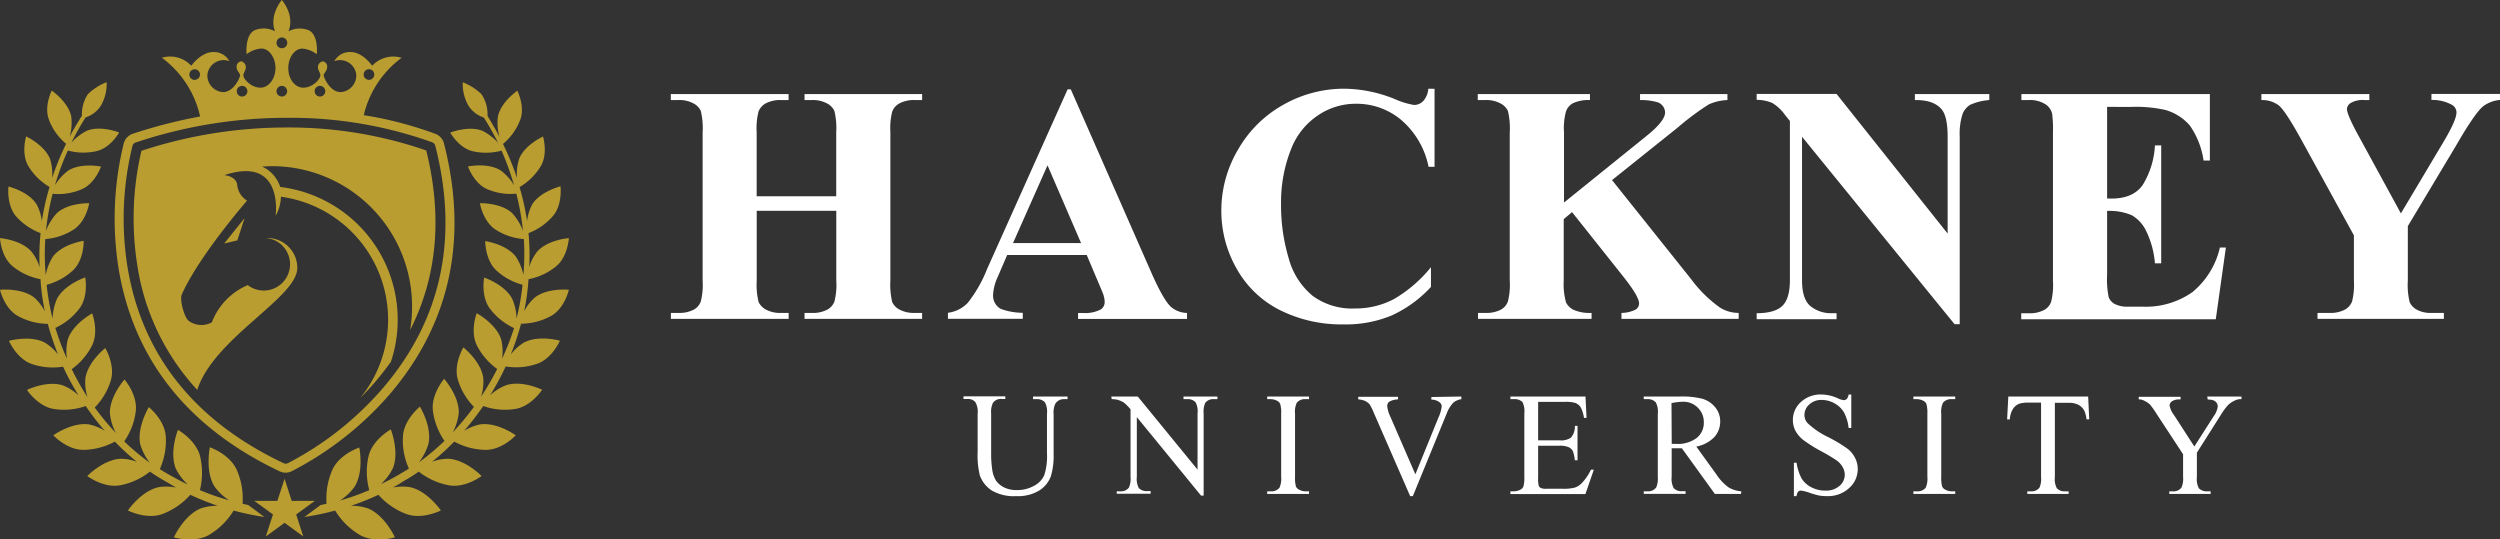 <svg xmlns="http://www.w3.org/2000/svg" viewBox="0 0 418.25 90.21"><rect x="0" y="0" width="418.25" height="90.21" fill="#333333" stroke="none"/><defs><style>.cls-1{fill:#b99d30;}.cls-2{fill:#fff;}</style></defs><g id="Layer_2" data-name="Layer 2"><g id="Layer_1-2" data-name="Layer 1"><path class="cls-1" d="M40.58,84.28a11.94,11.94,0,0,0-.91-5.53c-1.13-2.74-4.56-3.92-4.56-3.92s-.83,4,.78,6.56a9,9,0,0,0,2.44,2.31A41.29,41.29,0,0,1,33.44,82a12,12,0,0,0,.07-5.52c-.63-2.84-3.74-4.56-3.74-4.56s-1.48,3.67-.36,6.47a9.07,9.07,0,0,0,2,2.67c-1-.46-1.95-1-3-1.58-.56-.3-1.12-.63-1.67-1a11.67,11.67,0,0,0,1-5.37c-.13-2.84-2.84-5-2.84-5s-2,3.3-1.45,6.18a9.44,9.44,0,0,0,1.61,3.13,38.67,38.67,0,0,1-4.28-3.58,11.16,11.16,0,0,0,1.93-5c.36-2.77-1.88-5.35-1.88-5.35s-2.54,2.84-2.44,5.72a8.78,8.78,0,0,0,1,3.23,43.7,43.7,0,0,1-3.54-4.26,11.08,11.08,0,0,0,2.67-4.47c.82-2.61-.91-5.48-.91-5.48s-2.93,2.3-3.33,5.1a8.42,8.42,0,0,0,.36,3.13A45.61,45.61,0,0,1,12,61.76a10.93,10.93,0,0,0,3.36-3.89c1.24-2.37.06-5.44.06-5.44s-3.22,1.73-4.08,4.36A8.67,8.67,0,0,0,11.19,60a45.22,45.22,0,0,1-1.93-5.14,10.72,10.72,0,0,0,4-3.21c1.6-2.08,1-5.24,1-5.24S10.81,47.56,9.53,50a9,9,0,0,0-.73,3.3,40.45,40.45,0,0,1-1-5.65,10.45,10.45,0,0,0,4.41-2.42C14.1,43.44,14,40.29,14,40.29s-3.47.49-5.11,2.59A8.76,8.76,0,0,0,7.65,46a38.3,38.3,0,0,1-.07-6,10.2,10.2,0,0,0,4.73-1.59C14.44,37.05,14.92,34,14.92,34s-3.43-.11-5.38,1.63a9.07,9.07,0,0,0-1.85,3A40.94,40.94,0,0,1,8.8,32.42a9.91,9.91,0,0,0,4.83-.74c2.28-.94,3.27-3.81,3.27-3.81s-3.3-.69-5.47.66A8.56,8.56,0,0,0,9.19,31a43.82,43.82,0,0,1,2.16-5.82,9.88,9.88,0,0,0,4.78.11c2.37-.53,3.8-3.12,3.8-3.12s-3.06-1.23-5.38-.3a8.5,8.5,0,0,0-2.6,2,43.13,43.13,0,0,1,2.37-4.23,4.72,4.72,0,0,0,2.58-2,7.27,7.27,0,0,0,.94-3.89,9.22,9.22,0,0,0-3.13,2,6,6,0,0,0-1,3.62c-.73,1.12-1.41,2.28-2.05,3.5a8.79,8.79,0,0,0,.26-3.4c-.53-2.45-3.26-4.31-3.26-4.31s-1.35,2.64-.46,4.9a9.65,9.65,0,0,0,2.86,4,46,46,0,0,0-2.34,5.72,8.65,8.65,0,0,0-.35-3.21c-1-2.36-4-3.75-4-3.75s-.89,2.9.4,5a10,10,0,0,0,3.52,3.46A42.8,42.8,0,0,0,7,37a8,8,0,0,0-.86-2.79c-1.39-2.21-4.72-3-4.72-3s-.38,3.06,1.28,5A10.33,10.33,0,0,0,6.79,39a38.68,38.68,0,0,0-.16,5.71,7.81,7.81,0,0,0-1.35-2.6C3.5,40.09,0,39.84,0,39.84S.16,43,2.17,44.59a10.49,10.49,0,0,0,4.6,2.12,39.86,39.86,0,0,0,.73,5.37,7.9,7.9,0,0,0-1.77-2.3C3.58,48.11,0,48.48,0,48.48s.72,3.13,3,4.39a10.61,10.61,0,0,0,5,1.31,44.27,44.27,0,0,0,1.72,5.14,8.12,8.12,0,0,0-2.22-2c-2.45-1.29-6-.3-6-.3s1.28,3,3.82,3.88a10.77,10.77,0,0,0,5.23.44,44.28,44.28,0,0,0,2.59,4.81,8.3,8.3,0,0,0-2.63-1.68c-2.68-.86-6,.76-6,.76S6.33,68,9,68.42a11,11,0,0,0,5.34-.49,46,46,0,0,0,3.19,4.15A8,8,0,0,0,14.87,71c-2.86-.4-5.95,1.83-5.95,1.83s2.33,2.5,5.12,2.43a11.32,11.32,0,0,0,5.18-1.38,41.1,41.1,0,0,0,3.68,3.38,7.75,7.75,0,0,0-2.65-.51c-2.94.1-5.65,2.89-5.65,2.89s2.78,2.1,5.57,1.53a11.41,11.41,0,0,0,4.92-2.27,30,30,0,0,0,2.67,1.67c.57.34,1.13.65,1.68,1a8,8,0,0,0-2.88-.07c-2.94.63-5.16,3.9-5.16,3.9s3.17,1.62,5.87.56a11.84,11.84,0,0,0,4.57-3.18,44.79,44.79,0,0,0,4.59,1.84,8.48,8.48,0,0,0-2.85.44c-2.84,1.16-4.49,4.84-4.49,4.84s3.47,1.07,6-.48a12,12,0,0,0,4-4,45.89,45.89,0,0,0,5.14,1.07l-2.7-2Z"/><path class="cls-1" d="M92.17,52.87c2.3-1.26,3-4.39,3-4.39s-3.56-.37-5.7,1.3a7.76,7.76,0,0,0-1.78,2.3,38.32,38.32,0,0,0,.73-5.37A10.39,10.39,0,0,0,93,44.59c2-1.61,2.17-4.75,2.17-4.75s-3.49.25-5.28,2.23a7.81,7.81,0,0,0-1.35,2.6A38.68,38.68,0,0,0,88.42,39a10.2,10.2,0,0,0,4.06-2.83c1.67-1.89,1.29-5,1.29-5s-3.34.84-4.72,3A7.81,7.81,0,0,0,88.18,37a41.29,41.29,0,0,0-1.26-5.7,10.11,10.11,0,0,0,3.53-3.46c1.28-2.11.4-5,.4-5s-3.08,1.39-4,3.75a8.25,8.25,0,0,0-.35,3.21,44.53,44.53,0,0,0-2.35-5.72,9.74,9.74,0,0,0,2.87-4c.88-2.26-.47-4.9-.47-4.9s-2.73,1.86-3.25,4.31a8.6,8.6,0,0,0,.26,3.4c-.64-1.22-1.33-2.38-2-3.5a6,6,0,0,0-1-3.62,9.32,9.32,0,0,0-3.14-2,7.27,7.27,0,0,0,.94,3.89,4.79,4.79,0,0,0,2.58,2,45.36,45.36,0,0,1,2.38,4.23,8.62,8.62,0,0,0-2.6-2c-2.33-.93-5.39.3-5.39.3s1.43,2.59,3.8,3.12a9.87,9.87,0,0,0,4.78-.11A45.29,45.29,0,0,1,86,31a8.56,8.56,0,0,0-2.24-2.49c-2.17-1.35-5.47-.66-5.47-.66s1,2.87,3.26,3.81a9.91,9.91,0,0,0,4.83.74,40.94,40.94,0,0,1,1.11,6.21,8.91,8.91,0,0,0-1.85-3C83.73,33.89,80.29,34,80.29,34s.48,3,2.61,4.41A10.19,10.19,0,0,0,87.64,40a38.31,38.31,0,0,1-.08,6,8.75,8.75,0,0,0-1.27-3.08c-1.65-2.1-5.12-2.59-5.12-2.59s0,3.15,1.84,4.89a10.45,10.45,0,0,0,4.41,2.42,39,39,0,0,1-1,5.65,8.81,8.81,0,0,0-.73-3.3C84.4,47.56,81,46.44,81,46.44s-.61,3.16,1,5.24a10.72,10.72,0,0,0,4,3.21A41.72,41.72,0,0,1,84,60a8.68,8.68,0,0,0-.16-3.24c-.87-2.63-4.09-4.36-4.09-4.36s-1.17,3.07.06,5.44a10.93,10.93,0,0,0,3.37,3.89,43.87,43.87,0,0,1-2.69,4.62,8.22,8.22,0,0,0,.36-3.13c-.39-2.8-3.33-5.1-3.33-5.1s-1.72,2.87-.9,5.48a11.08,11.08,0,0,0,2.67,4.47,45.18,45.18,0,0,1-3.54,4.26,9,9,0,0,0,1-3.23c.09-2.88-2.45-5.72-2.45-5.72S72.07,66,72.43,68.76a11.4,11.4,0,0,0,1.93,5,38.59,38.59,0,0,1-4.27,3.58,9.4,9.4,0,0,0,1.6-3.13c.6-2.88-1.44-6.18-1.44-6.18s-2.71,2.2-2.84,5a11.41,11.41,0,0,0,1,5.37c-.56.35-1.12.68-1.67,1-1,.59-2,1.12-3,1.58a9.11,9.11,0,0,0,2-2.67c1.11-2.8-.36-6.47-.36-6.47s-3.11,1.72-3.74,4.56A11.69,11.69,0,0,0,61.78,82a41.4,41.4,0,0,1-4.9,1.74,9,9,0,0,0,2.44-2.31c1.62-2.61.79-6.56.79-6.56S56.68,76,55.54,78.75a12.08,12.08,0,0,0-.91,5.53l-1,.21-2.7,2a45.44,45.44,0,0,0,5.14-1.07,12,12,0,0,0,4,4c2.53,1.55,6,.48,6,.48s-1.66-3.68-4.5-4.84a8.4,8.4,0,0,0-2.85-.44,43,43,0,0,0,4.59-1.84,11.84,11.84,0,0,0,4.57,3.18c2.71,1.06,5.88-.56,5.88-.56s-2.23-3.27-5.17-3.9a8,8,0,0,0-2.87.07c.55-.3,1.11-.61,1.67-1a28.63,28.63,0,0,0,2.67-1.67A11.47,11.47,0,0,0,75,81.17c2.79.57,5.57-1.53,5.57-1.53s-2.7-2.79-5.64-2.89a7.76,7.76,0,0,0-2.66.51A41.19,41.19,0,0,0,76,73.88a11.24,11.24,0,0,0,5.18,1.38c2.79.07,5.11-2.43,5.11-2.43S83.21,70.6,80.35,71a8,8,0,0,0-2.7,1.08,48,48,0,0,0,3.2-4.15,10.9,10.9,0,0,0,5.33.49c2.7-.41,4.52-3.22,4.52-3.22s-3.35-1.62-6-.76A8.42,8.42,0,0,0,82,66.12a46.15,46.15,0,0,0,2.6-4.81,10.78,10.78,0,0,0,5.23-.44C92.39,60,93.67,57,93.67,57s-3.51-1-6,.3a8.27,8.27,0,0,0-2.22,2,42.46,42.46,0,0,0,1.72-5.14A10.64,10.64,0,0,0,92.17,52.87Z"/><polygon class="cls-1" points="47.61 80.1 48.8 83.79 52.68 83.79 49.55 86.07 50.74 89.75 47.61 87.47 44.47 89.75 45.67 86.07 42.53 83.79 46.41 83.79 47.61 80.1"/><path class="cls-1" d="M71.31,25.17a70.24,70.24,0,0,0-23.39-3.84,77.75,77.75,0,0,0-24.26,3.9,49.71,49.71,0,0,0-.72,18.93A39.34,39.34,0,0,0,33,65.23c2.83-8.74,16.74-15.42,16.74-20.41a5,5,0,0,0-5-5l-.29,0a4.4,4.4,0,1,1-3,7.88,11,11,0,0,0-6,6.22,3.62,3.62,0,0,1-3.78-.17c-.79-.43-1.67-3.56-1.25-4.5,2.92-6.52,10.91-15.68,10.91-15.68a3.54,3.54,0,0,1-1.66-2.76c-.28-1.37-2.13-1.51-2.13-1.51,10-3.32,8.57,6.8,8.57,6.8A6.79,6.79,0,0,0,47,32.91,20.76,20.76,0,0,1,60.29,66.56c.83-.83,1.66-1.72,2.48-2.67q1.42-1.66,2.64-3.39A22.37,22.37,0,0,0,46.89,31.28a6.17,6.17,0,0,0-1.14-2,5.27,5.27,0,0,0-1.93-1.42c.55,0,1.11-.06,1.67-.06A23.46,23.46,0,0,1,68.94,51.3a24,24,0,0,1-.32,3.91C73.14,46.29,74.05,36.23,71.31,25.17Z"/><polygon class="cls-1" points="40.92 36.49 37.5 40.74 39.71 40.21 40.92 36.49"/><path class="cls-1" d="M74.28,24a2.35,2.35,0,0,0-1.42-1.6,62.46,62.46,0,0,0-12-3.13,16.65,16.65,0,0,1,6.33-9.6A4.8,4.8,0,0,0,62.27,11S60.7,8.71,58.66,8.71a2.92,2.92,0,0,0-2.72,1.52,2.72,2.72,0,0,1,3.67,2.39A2.8,2.8,0,0,1,57,15.41c-1.8,0-2.85-2.47-2.85-2.81s.58-.75.58-1.34a.88.88,0,0,0-.76-1,1,1,0,0,0-.78,1c0,.5.41.91.41,1.33,0,.7-1.36,2.08-2.84,2.08s-2.53-1.53-2.53-3.28,1.06-3.26,2.35-3.26A4.56,4.56,0,0,1,53,9.08s.34-3.17-1.31-4a4,4,0,0,0-3.42.16C49.35,2.45,47.15,0,47.15,0S45,2.45,46,5.23a4,4,0,0,0-3.42-.16c-1.65.84-1.32,4-1.32,4a4.56,4.56,0,0,1,2.47-.95c1.29,0,2.36,1.52,2.36,3.26S45,14.67,43.55,14.67s-2.83-1.38-2.83-2.08c0-.42.41-.83.41-1.33a1,1,0,0,0-.78-1,.88.88,0,0,0-.76,1c0,.59.58,1,.58,1.34s-1.05,2.81-2.86,2.81a2.8,2.8,0,0,1-2.62-2.79,2.73,2.73,0,0,1,3.68-2.39,2.92,2.92,0,0,0-2.72-1.52C33.61,8.71,32,11,32,11a4.83,4.83,0,0,0-4.92-1.34,16.7,16.7,0,0,1,6.4,9.83,83.28,83.28,0,0,0-11.3,2.9A2.33,2.33,0,0,0,20.7,24a53,53,0,0,0-.9,20.67c2.45,15.35,11.54,26.85,27,34.19a2.36,2.36,0,0,0,1,.22,2.4,2.4,0,0,0,1-.24A55.26,55.26,0,0,0,65.17,66C75.31,54.14,78.37,40,74.28,24ZM61.73,11.58a.89.89,0,1,1-.89.89A.89.89,0,0,1,61.73,11.58Zm-8.2,2.79a.89.89,0,1,1-.89.89A.89.89,0,0,1,53.53,14.37Zm-6.38-8.1a.9.9,0,1,1-.89.9A.89.89,0,0,1,47.15,6.27Zm0,8.1a.89.89,0,1,1-.89.89A.89.89,0,0,1,47.15,14.37Zm-6.65,0a.89.89,0,1,1-.89.89A.89.89,0,0,1,40.5,14.37Zm-7.93-1a.89.89,0,1,1,.89-.89A.89.89,0,0,1,32.57,13.36ZM64,65A53.56,53.56,0,0,1,48.17,77.49a1,1,0,0,1-.37.08.76.76,0,0,1-.36-.08c-15-7.11-23.78-18.24-26.15-33.07a51.11,51.11,0,0,1,.87-20,.81.81,0,0,1,.54-.58,79.52,79.52,0,0,1,25.22-4.13,70.26,70.26,0,0,1,24.4,4.1.82.82,0,0,1,.5.57C76.79,39.88,73.84,53.55,64,65Z"/><path class="cls-2" d="M172.83,66.78v-.44h5.77v.44H178a1.64,1.64,0,0,0-1.47.81,3.61,3.61,0,0,0-.26,1.73v6.61a11.85,11.85,0,0,1-.48,3.81,4.85,4.85,0,0,1-1.92,2.32A6.84,6.84,0,0,1,170,83a7.32,7.32,0,0,1-4.06-.93,5.08,5.08,0,0,1-2-2.49,14.09,14.09,0,0,1-.38-4V69.22a3.15,3.15,0,0,0-.42-2,1.7,1.7,0,0,0-1.34-.47h-.61v-.44h7v.44h-.63a1.61,1.61,0,0,0-1.44.64,3.56,3.56,0,0,0-.3,1.8v7.11a16.74,16.74,0,0,0,.17,2.18,4.81,4.81,0,0,0,.63,1.91A3.6,3.6,0,0,0,168,81.55a4.64,4.64,0,0,0,2.11.44,5.74,5.74,0,0,0,2.86-.7,3.75,3.75,0,0,0,1.73-1.78,10.38,10.38,0,0,0,.46-3.69v-6.6a3.31,3.31,0,0,0-.34-1.91,1.76,1.76,0,0,0-1.39-.53Z"/><path class="cls-2" d="M185.93,66.34h4.42l10,12.23V69.16a3.14,3.14,0,0,0-.34-1.87,1.76,1.76,0,0,0-1.41-.51H198v-.44h5.68v.44h-.58a1.66,1.66,0,0,0-1.47.63,3.59,3.59,0,0,0-.26,1.75V82.91h-.44L190.19,69.78v10a3.27,3.27,0,0,0,.33,1.87,1.79,1.79,0,0,0,1.41.51h.57v.44h-5.67V82.2h.56a1.67,1.67,0,0,0,1.48-.63,3.58,3.58,0,0,0,.27-1.75V68.48a8,8,0,0,0-1.08-1.1,4,4,0,0,0-1.08-.49,3.84,3.84,0,0,0-1-.11Z"/><path class="cls-2" d="M219,82.2v.44h-7V82.2h.58a1.74,1.74,0,0,0,1.47-.59,3.71,3.71,0,0,0,.29-1.85V69.22a5.14,5.14,0,0,0-.16-1.63,1.06,1.06,0,0,0-.49-.52,2.3,2.3,0,0,0-1.11-.29H212v-.44h7v.44h-.59a1.73,1.73,0,0,0-1.45.59,3.54,3.54,0,0,0-.3,1.85V79.76a5.58,5.58,0,0,0,.15,1.63,1.1,1.1,0,0,0,.51.52,2.22,2.22,0,0,0,1.09.29Z"/><path class="cls-2" d="M244.49,66.34v.44a2.79,2.79,0,0,0-1.31.55,5.17,5.17,0,0,0-1.13,1.81L236.37,83h-.45L229.81,69a8.11,8.11,0,0,0-.66-1.33,2.22,2.22,0,0,0-.74-.58,3.43,3.43,0,0,0-1.18-.27v-.44h6.66v.44a3,3,0,0,0-1.47.39.89.89,0,0,0-.34.71,5.44,5.44,0,0,0,.56,1.87l4.15,9.56,3.84-9.44a6.3,6.3,0,0,0,.57-1.93.91.91,0,0,0-.35-.67,2.3,2.3,0,0,0-1.18-.45l-.2,0v-.44Z"/><path class="cls-2" d="M257.33,67.23v6.44h3.58a3,3,0,0,0,1.87-.42,2.71,2.71,0,0,0,.69-2h.45V77h-.45a6.21,6.21,0,0,0-.33-1.53,1.53,1.53,0,0,0-.71-.66,3.66,3.66,0,0,0-1.52-.24h-3.58v5.37a4.67,4.67,0,0,0,.1,1.32.7.7,0,0,0,.33.37,2,2,0,0,0,.92.14h2.76a7.48,7.48,0,0,0,2-.19,2.93,2.93,0,0,0,1.2-.76,9.05,9.05,0,0,0,1.53-2.25h.48l-1.41,4.09H252.69V82.2h.58a2.36,2.36,0,0,0,1.09-.28,1,1,0,0,0,.52-.58,5.67,5.67,0,0,0,.14-1.57V69.17a3.5,3.5,0,0,0-.31-1.91,1.86,1.86,0,0,0-1.44-.48h-.58v-.44h12.56l.18,3.57H265a5.57,5.57,0,0,0-.55-1.77,1.91,1.91,0,0,0-.91-.73,5.49,5.49,0,0,0-1.7-.18Z"/><path class="cls-2" d="M291.26,82.64H286.9L281.38,75l-1,0h-.34l-.37,0v4.74a3.4,3.4,0,0,0,.33,1.91,1.73,1.73,0,0,0,1.37.53H282v.44h-7V82.2h.62a1.65,1.65,0,0,0,1.48-.68,3.89,3.89,0,0,0,.25-1.76V69.22a3.28,3.28,0,0,0-.34-1.91,1.77,1.77,0,0,0-1.39-.53H275v-.44H281a13.77,13.77,0,0,1,3.83.38,4.35,4.35,0,0,1,2.1,1.39,3.64,3.64,0,0,1,.86,2.42,3.83,3.83,0,0,1-1,2.61,5.6,5.6,0,0,1-3,1.57l3.37,4.67a8.28,8.28,0,0,0,2,2.14,4.92,4.92,0,0,0,2.17.68Zm-11.58-8.38h.67a5.28,5.28,0,0,0,3.52-1,3.22,3.22,0,0,0,1.18-2.57,3.33,3.33,0,0,0-1-2.48,3.4,3.4,0,0,0-2.53-1,10.8,10.8,0,0,0-1.88.23Z"/><path class="cls-2" d="M309.72,66V71.6h-.45A7,7,0,0,0,308.5,69a4.14,4.14,0,0,0-1.6-1.53,4.36,4.36,0,0,0-2.14-.56,2.92,2.92,0,0,0-2.07.76,2.34,2.34,0,0,0-.81,1.74,2.09,2.09,0,0,0,.51,1.36,13.34,13.34,0,0,0,3.55,2.4,24.91,24.91,0,0,1,3.12,1.88,4.54,4.54,0,0,1,1.29,1.55,4.05,4.05,0,0,1,.45,1.86,4.2,4.2,0,0,1-1.44,3.19A5.17,5.17,0,0,1,305.67,83a8.11,8.11,0,0,1-1.34-.1,14.12,14.12,0,0,1-1.54-.44,6.6,6.6,0,0,0-1.49-.38.61.61,0,0,0-.47.18,1.35,1.35,0,0,0-.26.74h-.45V77.42h.45a8,8,0,0,0,.84,2.63A4.05,4.05,0,0,0,303,81.5a5,5,0,0,0,2.38.58,3.41,3.41,0,0,0,2.38-.8,2.45,2.45,0,0,0,.87-1.87,2.57,2.57,0,0,0-.33-1.22,3.52,3.52,0,0,0-1-1.14,29.77,29.77,0,0,0-2.56-1.53,25,25,0,0,1-3-1.87,5.18,5.18,0,0,1-1.34-1.54,3.86,3.86,0,0,1-.45-1.85,4,4,0,0,1,1.34-3A4.83,4.83,0,0,1,304.74,66a6.93,6.93,0,0,1,2.75.64,2.87,2.87,0,0,0,.95.3.72.72,0,0,0,.51-.18,1.47,1.47,0,0,0,.32-.76Z"/><path class="cls-2" d="M327.11,82.2v.44h-7V82.2h.58a1.77,1.77,0,0,0,1.47-.59,3.71,3.71,0,0,0,.29-1.85V69.22a5.47,5.47,0,0,0-.16-1.63,1.06,1.06,0,0,0-.49-.52,2.33,2.33,0,0,0-1.11-.29h-.58v-.44h7v.44h-.59a1.73,1.73,0,0,0-1.45.59,3.43,3.43,0,0,0-.3,1.85V79.76a5.58,5.58,0,0,0,.15,1.63,1.1,1.1,0,0,0,.51.52,2.22,2.22,0,0,0,1.09.29Z"/><path class="cls-2" d="M349.35,66.34l.18,3.82h-.46a4.76,4.76,0,0,0-.36-1.44,2.41,2.41,0,0,0-1-1,3.47,3.47,0,0,0-1.63-.33h-2.3V79.82a3.27,3.27,0,0,0,.33,1.87,1.78,1.78,0,0,0,1.4.51h.57v.44h-6.91V82.2h.57a1.66,1.66,0,0,0,1.47-.63,3.61,3.61,0,0,0,.26-1.75V67.36h-2a5.18,5.18,0,0,0-1.62.17,2.21,2.21,0,0,0-1.07.87,3.59,3.59,0,0,0-.53,1.76h-.46l.2-3.82Z"/><path class="cls-2" d="M369.27,66.34H375v.44h-.31a2.34,2.34,0,0,0-.91.28,3.61,3.61,0,0,0-1.1.79,11.29,11.29,0,0,0-1.21,1.68l-3.93,6.2v4.09a3.27,3.27,0,0,0,.33,1.87,1.87,1.87,0,0,0,1.45.51h.52v.44h-6.92V82.2h.58a1.65,1.65,0,0,0,1.46-.63,3.58,3.58,0,0,0,.27-1.75V76l-4.48-6.83a14,14,0,0,0-1.07-1.51,4.28,4.28,0,0,0-1.17-.72,1.66,1.66,0,0,0-.7-.12v-.44h7v.44h-.36a2.07,2.07,0,0,0-1,.27.84.84,0,0,0-.47.79,3.73,3.73,0,0,0,.73,1.56l3.4,5.26,3.2-5a3.69,3.69,0,0,0,.72-1.68,1.08,1.08,0,0,0-.17-.6,1.15,1.15,0,0,0-.5-.42,2.43,2.43,0,0,0-1-.15Z"/><path class="cls-2" d="M126.6,35.27V46.94a12,12,0,0,0,.32,3.61,2.9,2.9,0,0,0,1.25,1.26,5,5,0,0,0,2.52.54h1.25v1h-19.7v-1h1.25a5.17,5.17,0,0,0,2.64-.58,2.53,2.53,0,0,0,1.11-1.33,11.2,11.2,0,0,0,.31-3.5V22.16a12.11,12.11,0,0,0-.31-3.61A2.74,2.74,0,0,0,116,17.29a4.91,4.91,0,0,0-2.52-.55h-1.25v-1h19.7v1h-1.25a5.16,5.16,0,0,0-2.64.59,2.67,2.67,0,0,0-1.14,1.33,11.53,11.53,0,0,0-.31,3.5V32.83h13.31V22.16a12.11,12.11,0,0,0-.31-3.61,2.75,2.75,0,0,0-1.25-1.26,5,5,0,0,0-2.52-.55H134.6v-1h19.67v1h-1.22a5.11,5.11,0,0,0-2.64.59,2.67,2.67,0,0,0-1.14,1.33,11.53,11.53,0,0,0-.31,3.5V46.94a12.47,12.47,0,0,0,.31,3.61,2.75,2.75,0,0,0,1.25,1.26,5.08,5.08,0,0,0,2.53.54h1.22v1H134.6v-1h1.23a5.05,5.05,0,0,0,2.63-.58,2.58,2.58,0,0,0,1.14-1.33,11.2,11.2,0,0,0,.31-3.5V35.27Z"/><path class="cls-2" d="M181.81,42.66H168.5l-1.58,3.67a8.13,8.13,0,0,0-.78,3,2.53,2.53,0,0,0,1.28,2.34,10.74,10.74,0,0,0,3.69.66v1H158.59v-1a5.56,5.56,0,0,0,3.33-1.68A22.31,22.31,0,0,0,165.14,45l13.47-30.05h.53l13.58,30.89c1.3,2.92,2.37,4.77,3.2,5.52a4.32,4.32,0,0,0,2.67,1v1H180.36v-1h.75a5.71,5.71,0,0,0,3.09-.61,1.49,1.49,0,0,0,.61-1.27,3.42,3.42,0,0,0-.17-1c0-.17-.31-.86-.83-2.09Zm-.95-2-5.61-13-5.77,13Z"/><path class="cls-2" d="M240,14.86V27.91H239a13.92,13.92,0,0,0-4.56-7.83,11.58,11.58,0,0,0-7.55-2.72,11.19,11.19,0,0,0-6.48,2,11.88,11.88,0,0,0-4.3,5.31A24,24,0,0,0,214.32,34a31,31,0,0,0,1.28,9.21,12.22,12.22,0,0,0,4,6.28,11.14,11.14,0,0,0,7.05,2.12,13.84,13.84,0,0,0,6.51-1.55,22.51,22.51,0,0,0,6.24-5.36V48a20.58,20.58,0,0,1-6.6,4.79,20,20,0,0,1-8,1.48,23,23,0,0,1-10.71-2.41,17.05,17.05,0,0,1-7.22-6.95,19.43,19.43,0,0,1-2.54-9.64A20,20,0,0,1,207.14,25a19.86,19.86,0,0,1,7.61-7.5,20.58,20.58,0,0,1,10.18-2.66,23.08,23.08,0,0,1,8.39,1.72,13.2,13.2,0,0,0,3.25,1,2.11,2.11,0,0,0,1.54-.66,3.55,3.55,0,0,0,.85-2.06Z"/><path class="cls-2" d="M269.69,30.13l13.25,16.59a21.52,21.52,0,0,0,4.83,4.75,5.94,5.94,0,0,0,3.11.88v1H271.27v-1a5.3,5.3,0,0,0,2.41-.58,1.26,1.26,0,0,0,.54-1c0-.77-.86-2.24-2.56-4.39L263,35.49l-1.39,1.17V46.94A11.31,11.31,0,0,0,262,50.6a2.72,2.72,0,0,0,1.27,1.24,6.72,6.72,0,0,0,3,.51v1h-19v-1h1.25a5.17,5.17,0,0,0,2.64-.58,2.53,2.53,0,0,0,1.11-1.33,11.2,11.2,0,0,0,.31-3.5V22.16a12.11,12.11,0,0,0-.31-3.61A2.74,2.74,0,0,0,251,17.29a4.91,4.91,0,0,0-2.52-.55h-1.25v-1H266v1a6.07,6.07,0,0,0-2.91.56A2.57,2.57,0,0,0,262,18.61a10.6,10.6,0,0,0-.34,3.55V33.88l14-11.3q2.91-2.37,2.91-3.78a1.87,1.87,0,0,0-1.19-1.67,9.83,9.83,0,0,0-3-.39v-1H289v1a8.38,8.38,0,0,0-3.09.71,43.5,43.5,0,0,0-5.18,3.85Z"/><path class="cls-2" d="M307.26,15.72l18.58,23.36V22.88c0-2.26-.33-3.78-1-4.58q-1.33-1.61-4.48-1.56v-1h12.45v1a9.43,9.43,0,0,0-3.21.8,3.17,3.17,0,0,0-1.28,1.58,10.93,10.93,0,0,0-.46,3.76V54.24H327L301.48,22.88v24c0,2.16.49,3.63,1.48,4.39a5.45,5.45,0,0,0,3.41,1.13h.89v1H293.89v-1c2.08,0,3.52-.44,4.34-1.27s1.22-2.25,1.22-4.25V20.24l-.81-1a7.32,7.32,0,0,0-2.11-2,6.47,6.47,0,0,0-2.64-.53v-1Z"/><path class="cls-2" d="M352.52,17.88V33.22h.75c2.38,0,4.12-.75,5.19-2.25a14,14,0,0,0,2.06-6.64h1.05V44.05h-1.05a15,15,0,0,0-1.41-5.28A6,6,0,0,0,356.63,36a9.51,9.51,0,0,0-4.11-.71V45.91a15.28,15.28,0,0,0,.26,3.81,2.2,2.2,0,0,0,1,1.13,4.55,4.55,0,0,0,2.33.45h2.25a13.52,13.52,0,0,0,8.46-2.45,13.61,13.61,0,0,0,4.57-7.44h1l-1.69,12H338.15v-1h1.25a5.17,5.17,0,0,0,2.64-.58,2.49,2.49,0,0,0,1.11-1.33,11.2,11.2,0,0,0,.31-3.5V22.16a20.09,20.09,0,0,0-.14-3.14,2.62,2.62,0,0,0-1-1.5,4.75,4.75,0,0,0-2.89-.78h-1.25v-1h31.53V26.86h-1.05A13.67,13.67,0,0,0,366.36,21a8.44,8.44,0,0,0-4.12-2.61,22.52,22.52,0,0,0-5.84-.5Z"/><path class="cls-2" d="M418.25,15.72v1a5.52,5.52,0,0,0-2.86,1.09Q414,19,411,24.19l-8.17,13.64v9.11a12.05,12.05,0,0,0,.31,3.62,2.75,2.75,0,0,0,1.2,1.25,4.7,4.7,0,0,0,2.41.54h2.11v1H387.72v-1h2a5.12,5.12,0,0,0,2.64-.58,2.67,2.67,0,0,0,1.14-1.33,11.53,11.53,0,0,0,.31-3.5V39.38l-8.87-16.14c-1.76-3.18-3-5.06-3.72-5.62a4.65,4.65,0,0,0-2.89-.88v-1h18.06v1h-.81a4,4,0,0,0-2.29.48,1.28,1.28,0,0,0-.65,1c0,.66.74,2.34,2.22,5l6.81,12.48,6.77-11.36q2.54-4.17,2.53-5.53a1.48,1.48,0,0,0-.72-1.25,6.86,6.86,0,0,0-3.47-.84v-1Z"/></g></g></svg>